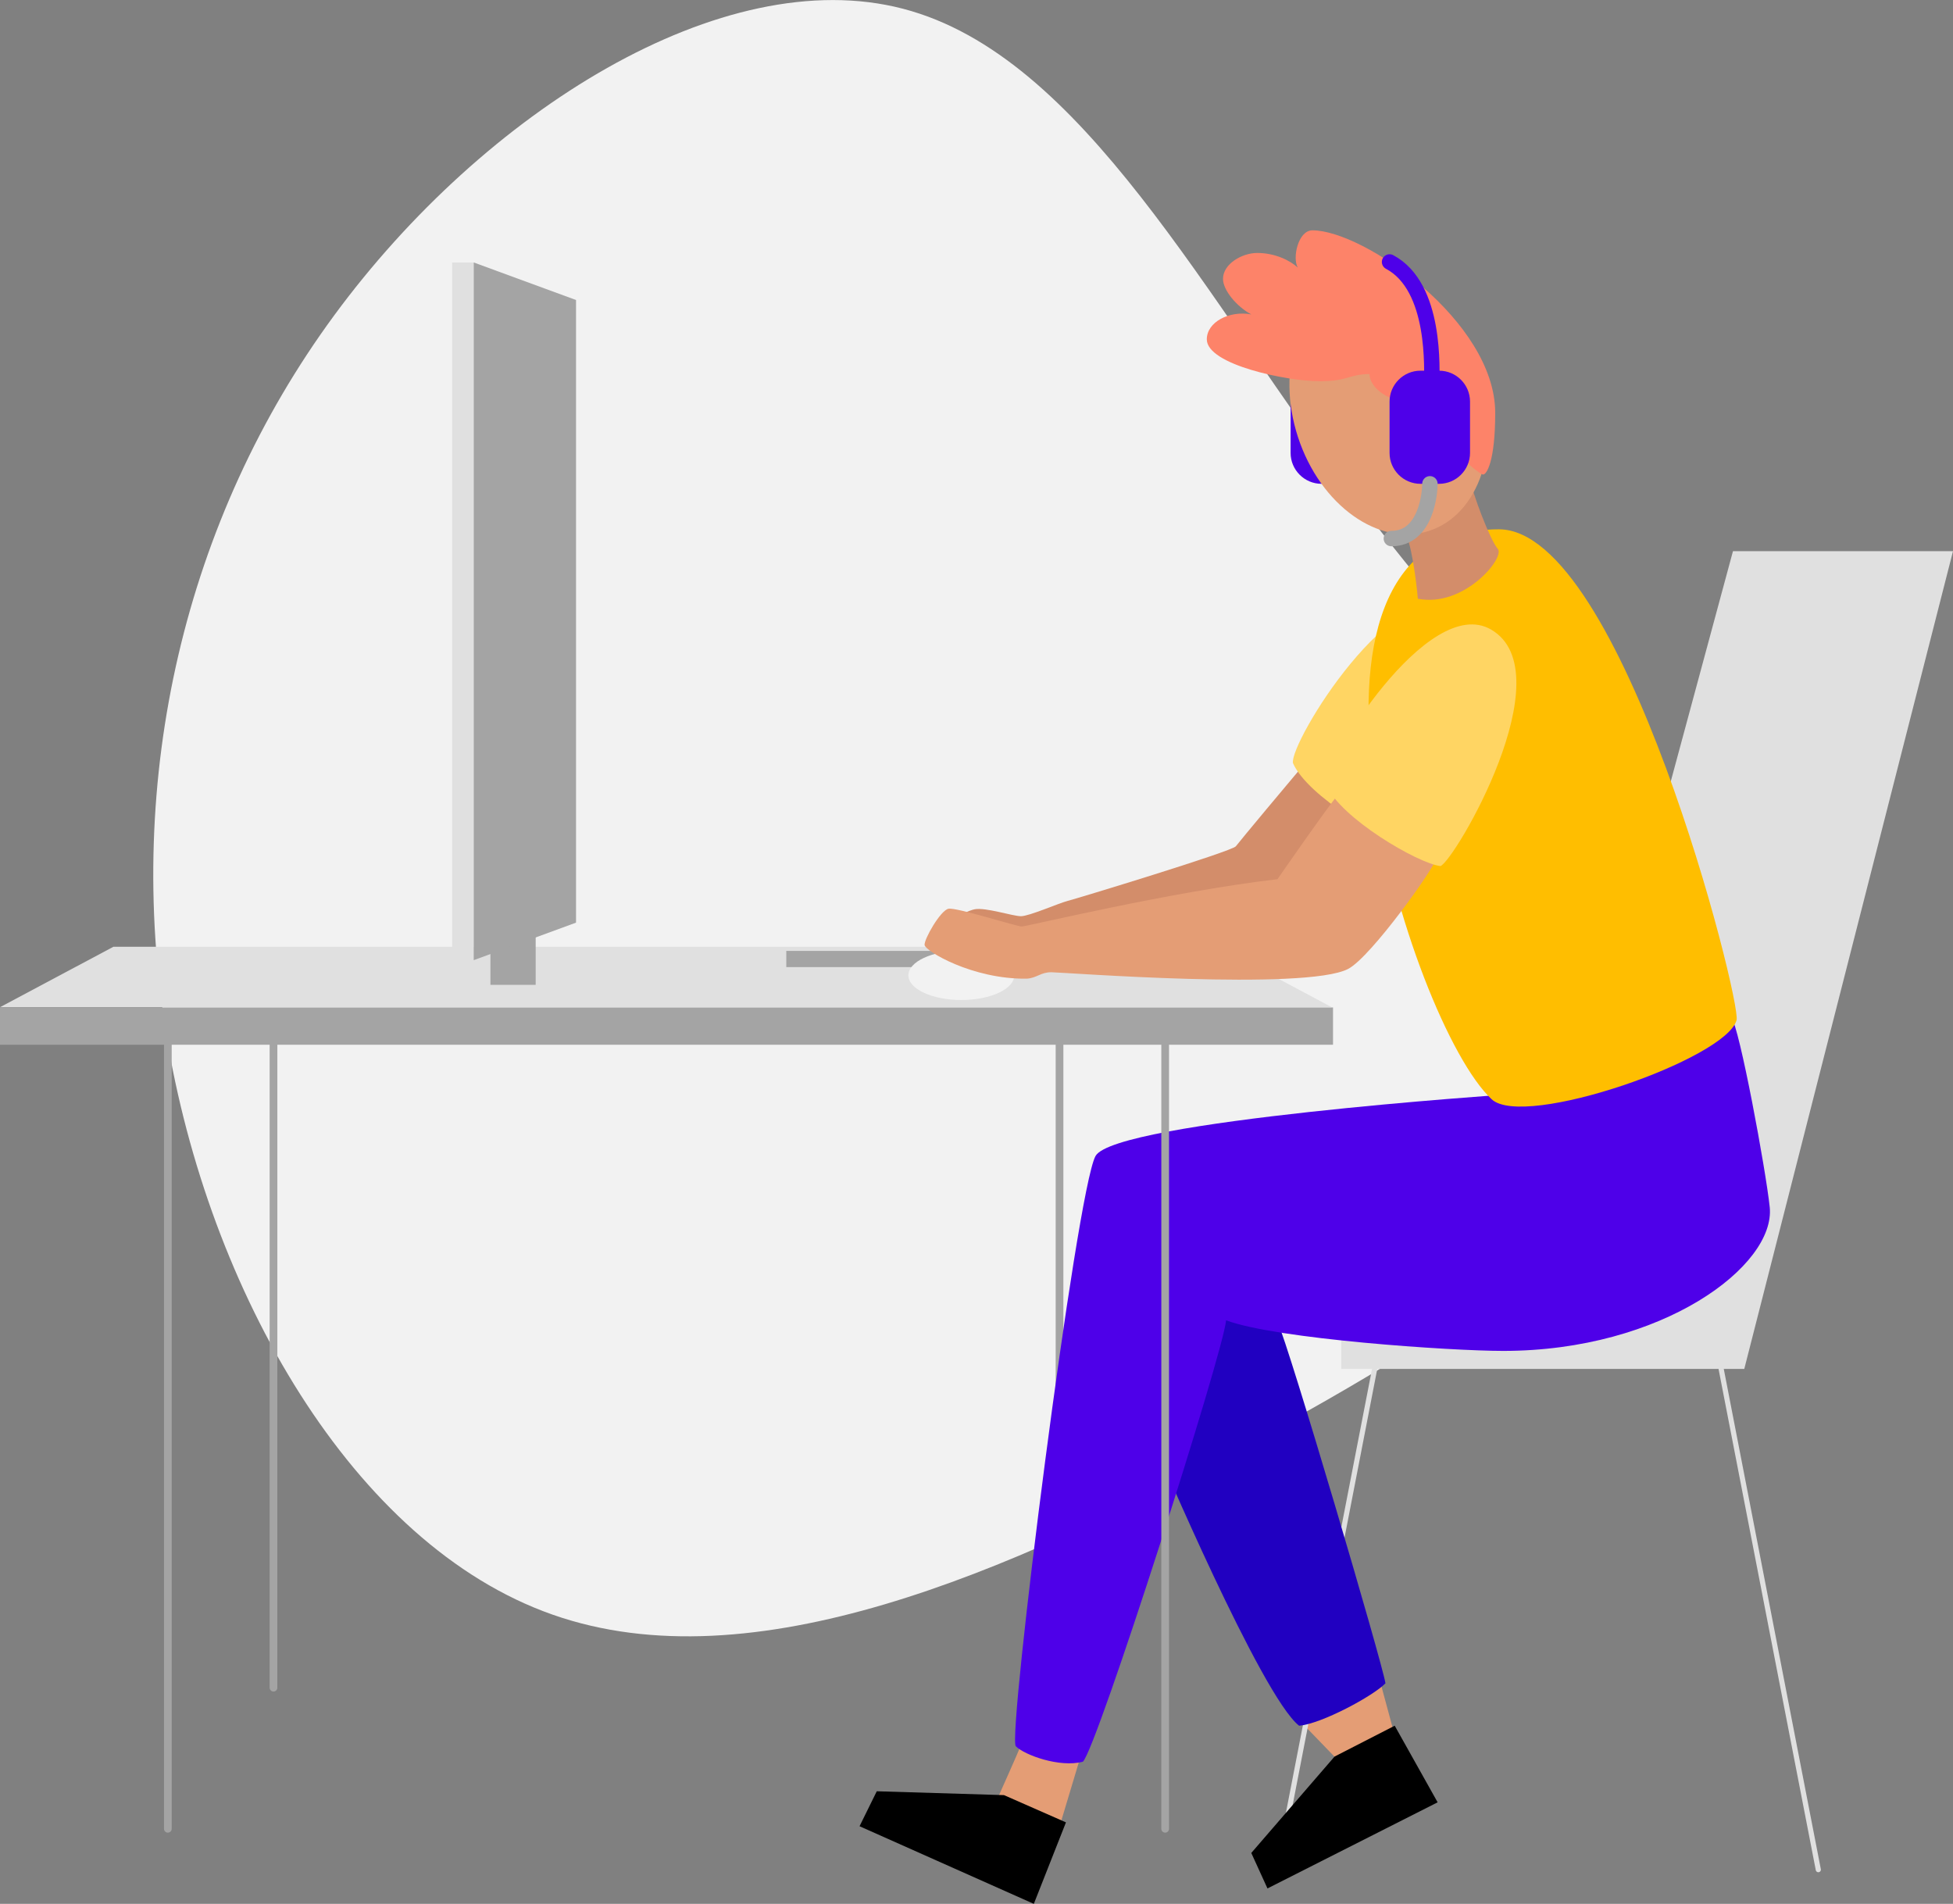 <?xml version="1.0" encoding="utf-8"?>
<!-- Generator: Adobe Illustrator 25.1.0, SVG Export Plug-In . SVG Version: 6.00 Build 0)  -->
<svg version="1.1" id="Calque_1" xmlns="http://www.w3.org/2000/svg" xmlns:xlink="http://www.w3.org/1999/xlink" x="0px" y="0px"
	 viewBox="0 0 759.8 740.6" style="enable-background:new 0 0 759.8 740.6;" xml:space="preserve">
<rect x="0" y="0" width="759.8" height="740.6" fill="#808080" stroke="none"/>
<style type="text/css">
	.st0{fill:#F2F2F2;}
	.st1{fill:none;stroke:#A4A4A4;stroke-width:3;stroke-linecap:round;stroke-linejoin:round;}
	.st2{fill:#4E00E9;}
	.st3{fill:#E49D75;}
	.st4{fill:#D38D6A;}
	.st5{fill:none;stroke:#E0E0E0;stroke-width:2;stroke-linecap:round;stroke-linejoin:round;}
	.st6{fill:#E0E0E0;}
	.st7{fill:#2100C1;}
	.st8{fill:#FFD563;}
	.st9{fill:#FFBE00;}
	.st10{fill:#FD8369;}
	.st11{fill:#A4A4A4;}
	.st12{fill:none;stroke:#4E00E9;stroke-width:6;stroke-linecap:round;stroke-linejoin:round;}
	.st13{fill:none;stroke:#A4A4A4;stroke-width:6;stroke-linecap:round;stroke-linejoin:round;}
</style>
<g id="Layer_2">
	<g id="vector">
		<path class="st0" d="M529.1,196.2c60.5,79.9,134.3,145.1,130.3,204.8c-4,59.5-85.8,113.3-176.4,162
			c-90.8,48.8-190.2,92.4-268,65.1S81,502,64.7,402.4s7-200.4,65.3-279.7S281.1-14.9,351.3,3.4S468.6,116.1,529.1,196.2z"/>
		<line class="st1" x1="412.2" y1="406.4" x2="412.2" y2="656.5"/>
		<path class="st2" d="M514.1,144.2h7.3c6.6,0,12,5.4,12,12v20c0,6.6-5.4,12-12,12h-7.3c-6.6,0-12-5.4-12-12v-20
			C502.1,149.6,507.5,144.2,514.1,144.2z"/>
		<path class="st3" d="M397.1,679.1c-1.1,2.8-8.7,19.8-8.7,19.8l24.5,9.3l7.3-24.3L397.1,679.1z"/>
		<polygon class="st3" points="537.2,655.1 542.2,673.6 520.2,684.4 505.6,669.3 		"/>
		<path class="st4" d="M505.6,299.4c-2.5,2.9-23.3,27.8-24.8,29.8s-62.4,20.5-65.6,21.3s-14.8,5.9-18,5.9s-13.7-3.5-18-2.7
			s-18.1,8.8-16.8,12s150.2-7.5,150.2-7.5l16.2-50.5L505.6,299.4z"/>
		<line class="st5" x1="534.8" y1="532.5" x2="497" y2="727.3"/>
		<polygon class="st6" points="674.2,214.4 759.8,214.4 678.6,532.5 521.8,532.5 521.8,511.8 609.6,453.5 		"/>
		<path class="st7" d="M497,514.2c4.3,8.9,41,133.4,42,140.6c-4.7,4.9-24.9,15.8-33.6,16.5C490.7,659.8,449.7,563,449.7,563
			S463.7,482.7,497,514.2z"/>
		<path class="st2" d="M673.5,395.6c3.2,3.8,13.5,59.6,15,74c2.3,22.7-41.6,55.9-103.7,55.9c-20.5,0-88.3-4.6-107.8-11.9
			c-1,12.3-50.1,166.1-55.7,171.7c-9.1,2.4-22.7-2.6-26.1-6s23.5-215.9,31-229.6s160.7-24,160.7-24L673.5,395.6z"/>
		<path class="st8" d="M567.2,236.4c28.8,16.8-14.3,90.1-19.7,92c-8.7-1-38.9-18.6-44.5-31.6C501.8,288.7,542.6,222,567.2,236.4z"/>
		<path class="st9" d="M583.1,205.9c48.1,0,94.4,183.6,92.5,190.9c-3.9,15.1-82.7,42.6-95.3,30.8
			C548.3,397.7,489.4,205.9,583.1,205.9z"/>
		<line class="st5" x1="669.6" y1="532.5" x2="707.4" y2="727.3"/>
		<polygon points="414.7,708.9 402.2,740.6 334.4,710.4 341.1,696.8 390.6,698.3 		"/>
		<polygon points="542.6,671.3 559.3,701.1 493.1,734.6 486.8,720.8 519.2,683.3 		"/>
		<path class="st4" d="M571.7,185.7c1.1,6.1,8,24.4,11,27.8s-13.2,23-31.1,19.4c-0.5-6.2-2.7-23.6-5.5-26.5S571.7,185.7,571.7,185.7
			z"/>
		
			<ellipse transform="matrix(0.951 -0.31 0.31 0.951 -22.467 175.395)" class="st3" cx="540.2" cy="158.3" rx="37.2" ry="50.5"/>
		<path class="st10" d="M510.6,89.6c19.9,0,71.1,35.4,71.1,71c0,19.1-3.4,24-4.7,24s-13.6-9.6-13.6-16.5s-2.4-17.1-4.8-17.1
			c-4,0-4.6,4.4-14.7,4.4c-3.8,0-11.1-4.6-11.1-9.9c-8.2,0.1-8.2,2.8-19.4,2.8c-12.7,0-43.9-6.4-43.9-16.3c0-6.7,8.7-11.3,17.3-9.7
			c-5.8-3.1-11-9.5-11-13.8c0-5.9,7.5-10.1,13.3-10.1c6.9,0,12.8,2.9,15.8,5.7C502.7,100.4,505,89.6,510.6,89.6z"/>
		<circle class="st3" cx="557" cy="161.1" r="10.3"/>
		<rect y="391.9" class="st11" width="518.6" height="14.5"/>
		<polygon class="st6" points="474,368.3 259.3,368.3 258.8,368.3 44.1,368.3 0,391.8 258.8,391.8 259.3,391.8 518.1,391.8 		"/>
		<line class="st1" x1="65.3" y1="406.4" x2="65.3" y2="711.4"/>
		<line class="st1" x1="106.4" y1="406.4" x2="106.4" y2="656.5"/>
		<line class="st1" x1="453.3" y1="406.4" x2="453.3" y2="711.4"/>
		<rect x="305.9" y="369.9" class="st11" width="91.9" height="6.3"/>
		<rect x="190.8" y="362.1" class="st11" width="17.6" height="21"/>
		<ellipse class="st0" cx="374" cy="379.4" rx="20.6" ry="9.6"/>
		<path class="st3" d="M520.3,309.5c-3,3.3-21.4,29.7-23.3,32.5c-42,4.9-97.5,18.4-99.5,18.4s-25.4-7.5-28.5-6.9s-9.5,11.8-9.3,14.1
			s18.6,13.4,39.8,13.1c4-0.3,5.3-2.5,9.5-2.5s99,7.3,115.5-1.3c9-4.7,34.1-40.1,34.1-42.7S520.3,309.5,520.3,309.5z"/>
		<path class="st8" d="M580.1,244.9c28.8,16.8-14.3,90.1-19.7,92c-8.7-1-38.9-18.6-44.5-31.6C514.7,297.3,555.5,230.6,580.1,244.9z"
			/>
		<rect x="175.9" y="102.1" class="st6" width="8.4" height="271.4"/>
		<polygon class="st11" points="184.3,102.1 184.3,237.8 184.3,373.5 224.1,358.9 224.1,237.8 224.1,116.7 		"/>
		<path class="st2" d="M552.6,144.2h7.3c6.6,0,12,5.4,12,12v20c0,6.6-5.4,12-12,12h-7.3c-6.6,0-12-5.4-12-12v-20
			C540.6,149.6,546,144.2,552.6,144.2z"/>
		<path class="st12" d="M557,149.8c0-5.6,1.9-38.2-16.4-47.9"/>
		<path class="st13" d="M556.3,188.2c0,3.2-1.3,21.3-15,21.3"/>
	</g>
</g>
</svg>
